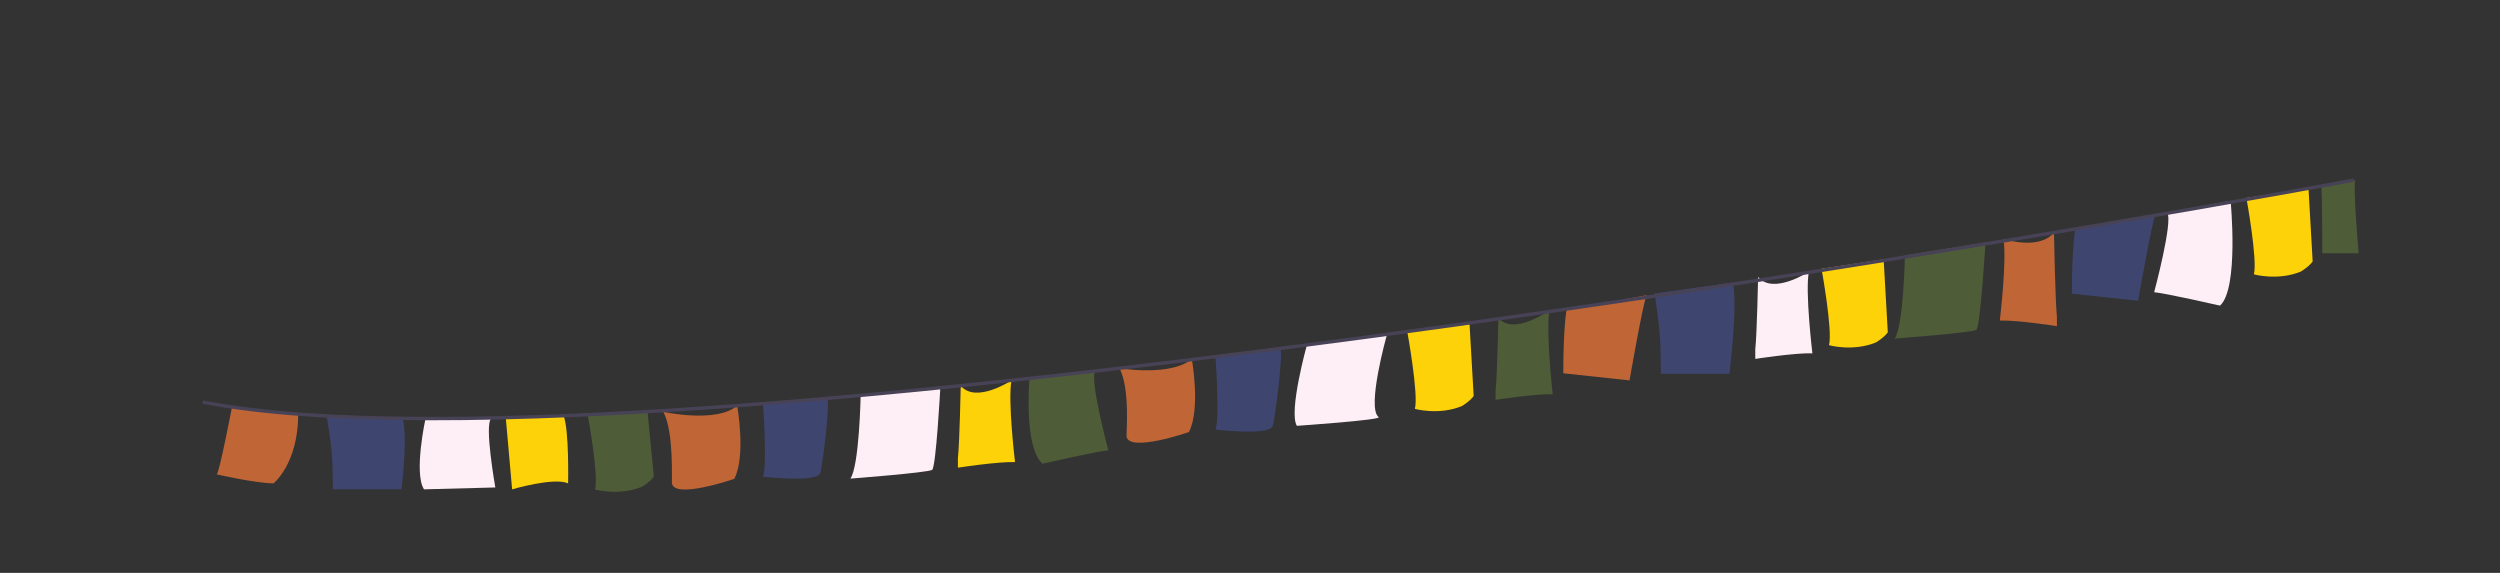 <svg xmlns="http://www.w3.org/2000/svg" viewBox="0 0 2232.09 511.47"><rect x="0" y="0" width="2232.09" height="511.47" fill="#333333" stroke="none"/><defs><style>.cls-1{fill:#bf6536;}.cls-2{fill:#3e4670;}.cls-3{fill:#fdeff5;}.cls-4{fill:#fed208;}.cls-5{fill:#4e5c37;}.cls-6{fill:none;stroke:#484257;stroke-miterlimit:10;stroke-width:3px;}</style></defs><title>ธงสี</title><g id="ธงสี"><path class="cls-1" d="M592.24,367.7s47.56,10.48,65.95-5.5c0,0,8.05,45-2.62,65.35,0,0-53.26,18.41-55.67,4C599.57,429.55,601.91,385.85,592.24,367.7Z"/><path class="cls-1" d="M999.5,328.81s46.22,7.61,64.6-8.37c0,0,8.05,45-2.62,65.35,0,0-53.26,18.41-55.67,4C1005.49,387.79,1009.17,347,999.5,328.81Z"/><path class="cls-2" d="M681.23,360.45s4,55.61,0,65.11c0,0,47.55,5.64,51-3,2-5,8.94-61.21,6.47-66.86Z"/><path class="cls-2" d="M1085.23,318.45s4,55.61,0,65.11c0,0,47.55,5.64,51-3,2-5,9.46-63.79,7-69.44Z"/><path class="cls-3" d="M768.43,353s-1.19,63.12-9.19,74.31c0,0,69.5-5.31,73-7.81s7.32-73.32,7.32-73.32Z"/><path class="cls-3" d="M1166.83,308.06s-16.59,59.83-8.92,72.13c0,0,76.45-5.24,73-7.81-11-8.16,7.32-73.32,7.32-73.32Z"/><path class="cls-4" d="M857.78,344.39s-1,50.67-2.53,64.67v8.5s35.5-5.5,51-5c0,0-6.7-55.85-3.1-72.93C903.14,339.63,871.31,360.72,857.78,344.39Z"/><path class="cls-3" d="M1569.7,247.27s-1,50.67-2.53,64.67v8.5s35.5-5.5,51-5c0,0-6.7-55.85-3.1-72.93C1615.07,242.51,1583.23,263.6,1569.7,247.27Z"/><path class="cls-5" d="M1337.83,283.82s-1,50.67-2.53,64.67V357s35.5-5.5,51-5c0,0-6.4-57.86-2.8-74.94C1383.49,277.05,1351.36,300.16,1337.83,283.82Z"/><path class="cls-5" d="M919.17,337.89s-5.43,60.66,11.57,76.16c0,0,48.17-11,58.83-12,0,0-17-63.48-11.69-70.74Z"/><path class="cls-1" d="M207.12,363.43s-10.88,56.79-13.54,60.13c0,0,35.33,8,50.67,8,0,0,22-17.56,22-61.78Z"/><path class="cls-1" d="M1454.9,339.63s12.68-72.74,15.35-76.07c0,0-55.92,11.25-71.25,11.25,0,0-3.25,14.26-3.25,58.48Z"/><path class="cls-5" d="M2105.91,226.15s-5.5-62-2.83-65.33c0,0-15.08,4.88-30.42,4.88,0,0,.75,16.24.75,60.45Z"/><path class="cls-2" d="M1909,268.55s12.68-72.74,15.35-76.07c0,0-55.92,11.25-71.25,11.25,0,0-3.25,14.26-3.25,58.48Z"/><path class="cls-2" d="M291.6,371.41s5,26.81,5.31,46.14l.33,19.33h61.18s5.82-44.55,1.15-63.11l-54-1.68Z"/><path class="cls-2" d="M1477.28,262.13s5,29.31,5.31,50.45l.33,21.14h61.18s7.63-61.21,3-81.5l-34.14,4.83Z"/><path class="cls-3" d="M379.91,373.77s-10.67,48.79-1.33,63.12l63.67-1.67s-10-56.24-3.67-61.45Z"/><path class="cls-4" d="M451.57,372.95l5.67,63.94s37.33-11,50-5.33c0,0,1-47.62-4-60.14Z"/><path class="cls-5" d="M524.73,370.33s10,54.24,6.51,66.73c0,0,21.5,6,42-2.51,0,0,7.5-4.5,10.5-9l-5.56-58Z"/><path class="cls-4" d="M1256.59,296.85s10.15,55.71,6.65,68.2c0,0,21.5,6,42-2.51,0,0,7.5-4.5,10.5-9L1312,288.37Z"/><path class="cls-4" d="M1626.34,240s10.15,55.71,6.65,68.2c0,0,21.5,6,42-2.51,0,0,7.5-4.5,10.5-9l-3.71-65.17Z"/><path class="cls-4" d="M2005.67,176.74s10.15,55.71,6.65,68.2c0,0,21.5,6,42-2.51,0,0,7.5-4.5,10.5-9l-3.71-65.17Z"/><path class="cls-5" d="M1700.78,228s-1.19,63.12-9.19,74.31c0,0,69.5-5.31,73-7.81s8.15-78.09,8.15-78.09Z"/><path class="cls-1" d="M1833.86,207.63s1.13,61.06,2.63,75.06v8.5s-35.5-5.5-51-5c0,0,6.7-55.85,3.1-72.93C1788.6,213.26,1820.33,224,1833.86,207.63Z"/><path class="cls-3" d="M1991.57,179.4s7.57,78-9.43,93.48c0,0-48.17-11-58.83-12,0,0,17-63.48,11.69-70.74Z"/><path class="cls-6" d="M2101.47,160.82S599.61,440,181,359"/></g></svg>
